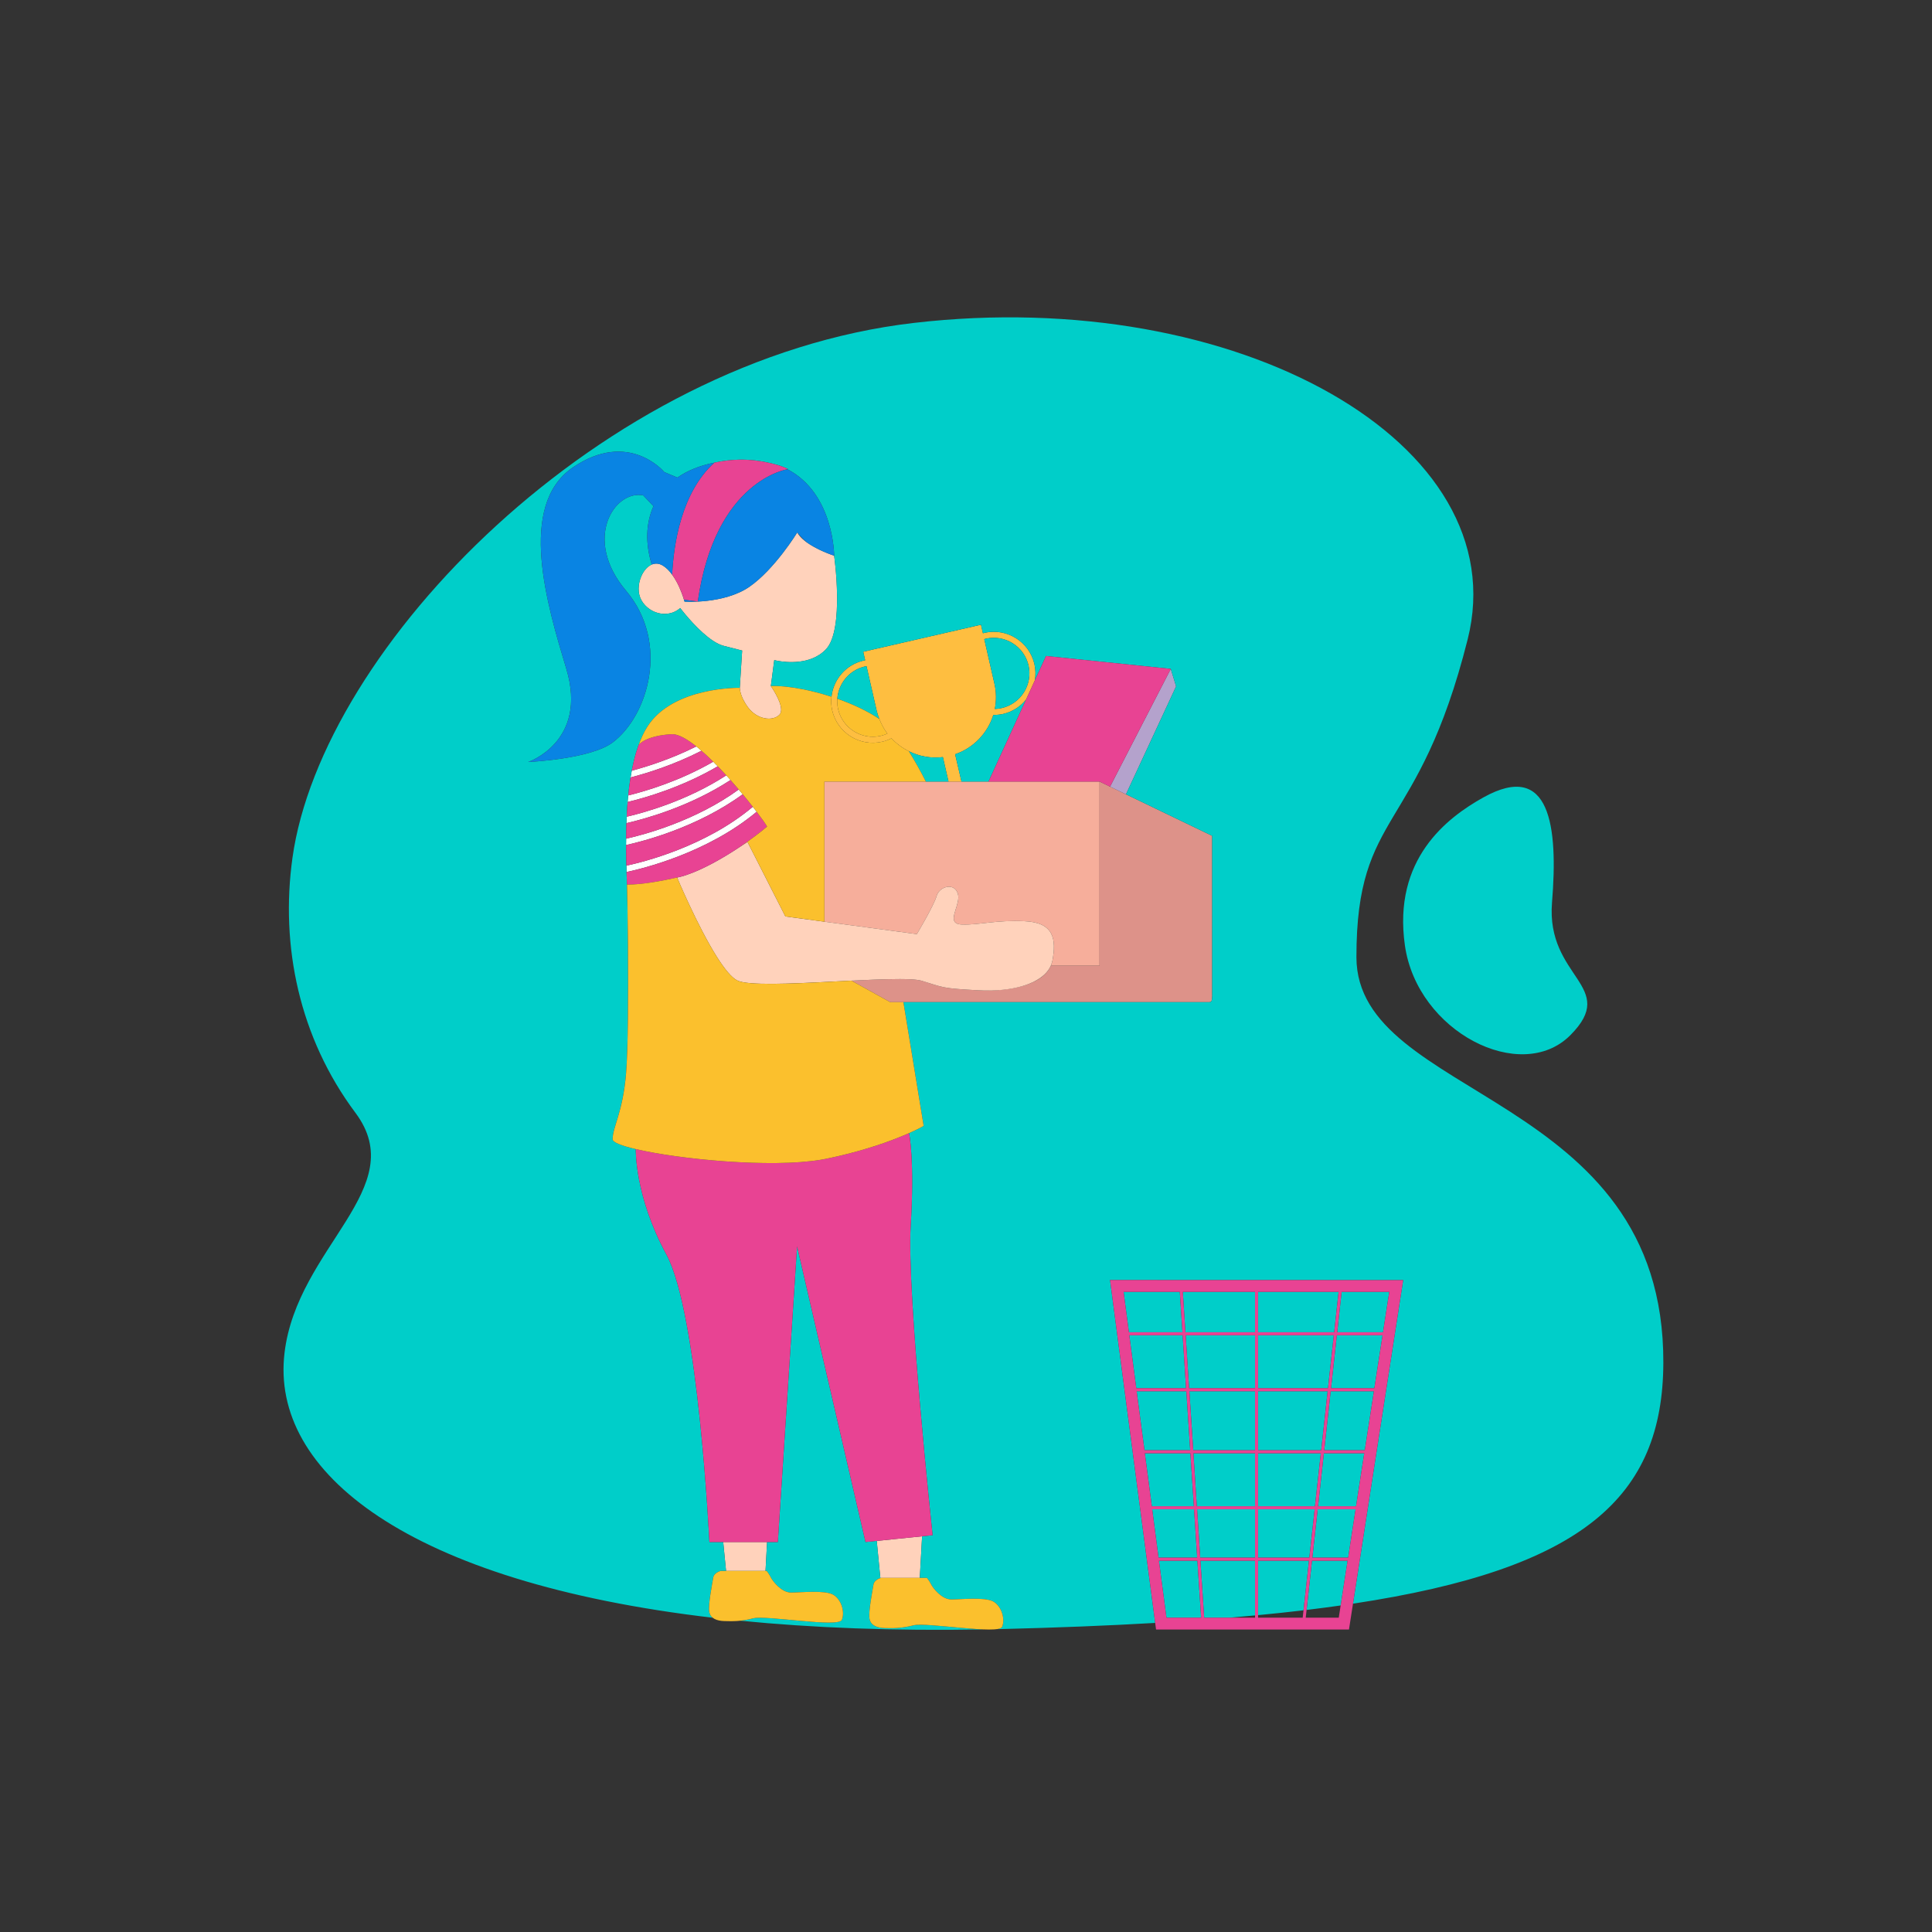 <?xml version="1.0" standalone="no"?>
<svg version="1.1" id="Layer_1" xmlns="http://www.w3.org/2000/svg" xmlns:xlink="http://www.w3.org/1999/xlink" x="0px" y="0px" viewBox="0 0 595.28 595.28" enable-background="new 0 0 595.28 595.28" xml:space="preserve">
<rect x="0" y="0" width="595.28" height="595.28" fill="#333333" stroke="none"/>
<path id="color_x5F_10" fill="#F6AE9B" d="M254.01,283.986l8.125,1.091l20.363,2.735c0,0,5.272-8.815,6.094-11.764
	c0.744-2.58,4.397-3.879,6.001-1.77c0.229,0.301,0.416,0.672,0.547,1.118c0.885,3.039-2.731,7.569-0.578,9.013
	c0.399,0.267,0.995,0.429,1.854,0.455c5.471,0.171,10.318-1.445,19.389-1.021c4.455,0.209,6.864,1.592,8.023,3.715
	c1.201,2.201,1.058,5.198,0.424,8.531c-0.021,0.097-0.054,0.188-0.079,0.283c-0.046,0.172-0.091,0.344-0.148,0.512
	c-0.077,0.228-0.162,0.454-0.255,0.679h0.002h14.285h0.737v-56.748v-0.001H304.58h-8.334h-3.997H254.01V283.986L254.01,283.986
	L254.01,283.986z"></path>
<path id="color_x5F_9" fill="#DD9289" d="M373.495,306.784c0.009-0.111-0.005-49.132-0.005-49.244l-26.554-12.8l-0.006,0.014
	l-4.904-2.381l-0.065-0.031l-3.167-1.527v56.748l0.306,0.081l0,0l-0.306-0.081v-0.001H323.77c-2.927,6.713-15.01,7.983-22.309,7.569
	c-11.395-0.624-10.545-0.822-17.49-2.948c-0.201-0.06-0.439-0.112-0.698-0.161c-0.088-0.017-0.189-0.031-0.283-0.046
	c-0.176-0.028-0.358-0.056-0.556-0.08c-0.145-0.018-0.296-0.034-0.452-0.049c-0.164-0.016-0.335-0.031-0.512-0.045
	c-0.198-0.016-0.396-0.031-0.608-0.044c-0.12-0.007-0.249-0.013-0.374-0.019c-3.749-0.191-9.509,0.01-15.903,0.31
	c-0.74,0.035-1.486,0.07-2.241,0.107l0.004,0.002l11.958,6.631h97.285l1.063-0.009c0.97,0,0.774-1.424,0.84-1.894l0.081-0.081
	L373.495,306.784z"></path>
<polygon id="color_x5F_8" fill="#B4A2CC" points="342.026,242.373 346.93,244.754 346.936,244.74 362.379,211.476 
	360.735,206.09 "></polygon>
<path id="color_x5F_7" fill="#FEBE40" d="M256.42,218.9c1.587,6.891,8.475,11.228,15.363,9.64
	c1.021-0.227,1.984-0.595,2.891-1.049c1.534,1.632,3.349,2.972,5.344,3.965c3.169,1.576,6.797,2.27,10.502,1.818l1.729,7.54h3.997
	l-1.956-8.419c5.754-1.956,10.035-6.577,11.764-12.104c0.992,0,2.013-0.085,3.033-0.312c2.888-0.665,5.313-2.27,7.052-4.409
	l2.714-5.926c0.282-1.623,0.258-3.326-0.127-5.029c-1.587-6.888-8.476-11.196-15.364-9.637c-0.168,0.056-0.336,0.111-0.504,0.139
	l-0.601-2.636l-36.283,8.334l0.595,2.636c-0.17,0.029-0.34,0.057-0.51,0.086c-5.465,1.259-9.293,5.857-9.869,11.142
	C256.039,216.056,256.098,217.477,256.42,218.9z M303.276,196.933c0.17-0.028,0.312-0.085,0.482-0.142
	c5.896-1.332,11.792,2.353,13.153,8.249c1.332,5.896-2.353,11.764-8.249,13.124c-0.707,0.171-1.443,0.254-2.149,0.284
	c0.504-2.515,0.503-5.17-0.118-7.825l-3.284-14.393L303.276,196.933z M266.483,205.353c0.17-0.028,0.34-0.057,0.51-0.085
	l3.118,13.691c0.21,0.886,0.5,1.735,0.825,2.564c0.642,1.639,1.475,3.168,2.492,4.523c-0.652,0.283-1.332,0.51-2.041,0.681
	c-5.896,1.36-11.792-2.354-13.153-8.221c-0.245-1.083-0.317-2.165-0.241-3.219C258.332,210.597,261.669,206.463,266.483,205.353z"></path>
<path id="color_x5F_6_2_" fill="#FFFFFF" d="M193.053,268.675c-0.005,0.001-0.011,0.002-0.016,0.003c0-0.385-0.009-0.8-0.017-1.206
	c-0.005-0.252-0.011-0.489-0.011-0.75c5.159-1.106,24.378-5.868,38.948-18.142l0,0c0.025,0.031,0.045,0.058,0.07,0.089
	c0.071,0.09,0.13,0.168,0.199,0.256c0.319,0.407,0.636,0.812,0.921,1.185c-0.002,0.002-0.004,0.003-0.006,0.005
	C217.907,262.855,197.842,267.677,193.053,268.675z M216.139,231.318c-0.198-0.177-0.391-0.346-0.584-0.514
	c-0.204-0.177-0.411-0.345-0.616-0.509c-0.129-0.103-0.255-0.212-0.387-0.308c-7.71,3.854-15.108,6.207-19.899,7.482
	c-0.099,0.474-0.176,0.958-0.257,1.442c-0.026,0.156-0.058,0.307-0.083,0.466c-0.009,0.055-0.02,0.106-0.029,0.162
	c0.001,0,0.001,0,0.002-0.001C199.275,238.261,207.551,235.711,216.139,231.318z M221.157,236.108
	c-0.412-0.437-0.828-0.852-1.261-1.286c-0.044-0.044-0.084-0.086-0.128-0.131c-0.001,0-0.001,0.001-0.002,0.001
	c-10.277,5.945-20.75,9.061-26.197,10.397h-0.001c-0.006,0.002-0.013,0.003-0.019,0.005c-0.057,0.681-0.113,1.36-0.17,2.013
	c0.002,0,0.004-0.001,0.005-0.001c0.002,0,0.004-0.001,0.005-0.001C198.779,245.828,210.109,242.568,221.157,236.108z
	 M228.839,244.727c-0.3-0.366-0.61-0.744-0.923-1.116c-0.1-0.12-0.193-0.241-0.296-0.359c-0.001,0.001-0.003,0.002-0.004,0.003
	c-13.407,9.749-29.25,13.943-34.692,15.163c-0.017,0.388-0.014,0.777-0.017,1.166c-0.002,0.263-0.011,0.526-0.011,0.789
	c0.004-0.001,0.01-0.002,0.014-0.003C198.112,259.231,214.791,254.978,228.839,244.727z M225.087,240.338
	c0.003-0.002,0.007-0.004,0.01-0.006c-0.425-0.481-0.879-0.963-1.304-1.445c-0.003,0.002-0.006,0.004-0.009,0.005
	c-12.017,7.791-25.136,11.475-30.69,12.751c-0.005,0.123-0.01,0.238-0.015,0.359c-0.008,0.201-0.017,0.396-0.025,0.593
	c-0.015,0.343-0.03,0.692-0.044,1.031c0.001,0,0.003-0.001,0.004-0.001C198.4,252.406,212.366,248.638,225.087,240.338z"></path>
<path id="color_x5F_5" fill="#FFD2BB" d="M247.909,166.605c0.011,0.009,0.022,0.017,0.032,0.026
	c3.494,2.795,9.074,4.594,9.074,4.594s3.232,22.677-2.495,28.8c-1.251,1.325-2.712,2.233-4.234,2.843
	c-5.469,2.194-11.71,0.534-11.725,0.53h-0.001l-1.049,7.991l0,0v0.002c0,0,3.162,4.47,3.178,7.273c0,0.05-0.011,0.094-0.013,0.142
	c0,0.001,0,0.001,0,0.002c-0.005,0.13-0.014,0.257-0.034,0.378c0,0.001,0,0.001,0,0.002c-0.011,0.065-0.026,0.127-0.042,0.19
	c0,0.001-0.001,0.002-0.001,0.003c-0.031,0.122-0.07,0.239-0.12,0.35c-0.001,0.002-0.001,0.003-0.002,0.005
	c-0.018,0.039-0.033,0.079-0.053,0.116c0,0.001-0.001,0.001-0.001,0.002c-0.078,0.142-0.172,0.273-0.289,0.39l0,0
	c-0.006,0.006-0.009,0.015-0.015,0.021c-2.183,2.098-6.775,1.36-9.496-2.126c-0.71-0.919-1.229-1.782-1.613-2.558l0,0
	c-0.13-0.262-0.243-0.513-0.344-0.753c0,0,0,0,0-0.001c-0.071-0.17-0.136-0.335-0.194-0.493v-0.001
	c-0.034-0.094-0.067-0.186-0.097-0.275v-0.001c-0.44-1.307-0.444-2.125-0.444-2.125v-0.001l0.737-11.479l0,0
	c0,0-0.016-0.004-5.754-1.475c-4.116-1.08-9.198-6.612-11.731-9.638c-0.991-1.184-1.592-1.985-1.592-1.985
	c-4.706,4.025-11.48,0.737-12.614-4.11c-1.162-4.847,2.806-11.707,7.285-8.957c1.079,0.662,2.021,1.652,2.834,2.767
	c0,0.003,0,0.006,0,0.008c0.498,0.678,0.945,1.405,1.345,2.136c0.044,0.08,0.085,0.161,0.127,0.241
	c0.13,0.244,0.255,0.488,0.374,0.731c0.087,0.179,0.173,0.357,0.254,0.533c0.05,0.108,0.098,0.214,0.146,0.32
	c1.055,2.356,1.58,4.348,1.58,4.348s12.104,0.821,19.928-4.536c7.824-5.386,14.797-16.781,14.797-16.781
	c0.124,0.241,0.277,0.476,0.444,0.708c0.106,0.148,0.231,0.291,0.353,0.436c0.066,0.078,0.128,0.158,0.198,0.235
	c0.155,0.171,0.324,0.337,0.497,0.502c0.044,0.042,0.087,0.084,0.132,0.126C247.475,166.245,247.687,166.427,247.909,166.605z
	 M236.351,475.126H222.83l0.878,8.901h12.161L236.351,475.126z M284.114,473.355l-7.733,0.785l-6.241,0.646l1.105,11.396h0.199
	h11.962L284.114,473.355z M262.343,302.156c0.755-0.037,1.501-0.072,2.241-0.107c6.402-0.305,12.157-0.503,15.903-0.31
	c0.125,0.006,0.254,0.012,0.374,0.019c0.212,0.013,0.411,0.028,0.608,0.044c0.176,0.014,0.347,0.029,0.512,0.045
	c0.155,0.016,0.308,0.032,0.452,0.049c0.198,0.024,0.38,0.051,0.556,0.08c0.094,0.015,0.196,0.029,0.283,0.046
	c0.259,0.048,0.496,0.101,0.698,0.161c6.945,2.126,6.095,2.324,17.49,2.948c0.512,0.029,1.02,0.044,1.526,0.058
	c0.146,0.004,0.295,0.013,0.441,0.016c0.453,0.008,0.9,0.003,1.347-0.001c0.211-0.002,0.424,0.001,0.633-0.004
	c0.431-0.01,0.856-0.031,1.28-0.052c0.218-0.011,0.438-0.018,0.654-0.032c0.414-0.027,0.821-0.063,1.227-0.101
	c0.218-0.02,0.438-0.039,0.653-0.062c0.398-0.043,0.789-0.095,1.178-0.15c0.213-0.03,0.425-0.059,0.635-0.092
	c0.383-0.06,0.759-0.127,1.132-0.198c0.202-0.039,0.403-0.078,0.602-0.12c0.37-0.078,0.734-0.161,1.092-0.25
	c0.185-0.046,0.366-0.094,0.547-0.143c0.36-0.097,0.714-0.198,1.059-0.306c0.16-0.05,0.315-0.104,0.472-0.157
	c0.353-0.119,0.702-0.24,1.037-0.371c0.124-0.048,0.242-0.101,0.364-0.151c0.354-0.146,0.705-0.295,1.038-0.455
	c0.066-0.032,0.126-0.066,0.191-0.099c2.48-1.233,4.316-2.87,5.201-4.9h0.002l0,0h-0.002c0.093-0.225,0.178-0.451,0.255-0.679
	c0.054-0.169,0.106-0.338,0.148-0.512c0.025-0.095,0.058-0.187,0.079-0.283c0.635-3.332,0.777-6.33-0.424-8.531
	c-1.159-2.123-3.569-3.505-8.022-3.714c-9.071-0.425-13.918,1.191-19.389,1.021c-0.86-0.027-1.456-0.188-1.855-0.456
	c-2.153-1.443,1.463-5.974,0.578-9.013c-0.131-0.446-0.318-0.817-0.547-1.118c-1.604-2.107-5.256-0.809-6,1.771
	c-0.822,2.948-6.094,11.764-6.094,11.764l-20.364-2.736l-8.125-1.091l0,0l-12.018-1.615l-11.679-22.961c0,0-1.007,0.687-2.62,1.715
	c-5.259,3.496-11.1,6.72-15.877,8.364c-0.081,0.029-0.16,0.055-0.24,0.083c-0.203,0.068-0.41,0.143-0.608,0.205
	c-0.826,0.265-1.611,0.472-2.339,0.604c0,0,6.238,14.907,12.21,24.387c2.337,3.71,4.633,6.589,6.499,7.418
	c0.013,0.006,0.032,0.01,0.045,0.016c0.175,0.076,0.379,0.145,0.601,0.21c0.048,0.014,0.094,0.029,0.145,0.043
	c0.247,0.067,0.518,0.128,0.815,0.184c0.039,0.007,0.08,0.014,0.12,0.022c5.529,0.992,19.019,0.223,31.363-0.405
	c0.644-0.033,1.286-0.065,1.922-0.097L262.343,302.156z"></path>
<path id="color_x5F_4" fill="#00CEC9" d="M420.518,446.836h-12.501l1.984-18.17h13.323L420.518,446.836z M365.242,410.496H386.7
	v-12.444h-22.252L365.242,410.496z M367.652,446.836H386.7v-18.17h-20.239L367.652,446.836z M366.376,427.731H386.7v-16.299h-21.373
	L366.376,427.731z M406.117,464.099h11.707l2.523-16.328h-12.444L406.117,464.099z M387.636,410.496h23.442l1.361-12.444h-24.803
	V410.496z M368.757,464.099H386.7v-16.328h-18.992L368.757,464.099z M428.058,398.052h-14.683l-1.361,12.444h14.116L428.058,398.052
	z M425.988,411.432H411.9l-1.786,16.299h13.351L425.988,411.432z M357.078,480.881l2.324,17.546h10.687l-1.162-17.546H357.078z
	 M346.193,398.052l1.644,12.444h16.498l-0.822-12.444H346.193z M365.44,427.73l-1.049-16.299H347.95l2.155,16.299H365.44z
	 M432.876,291.325c3.798,26.617,35.745,42.859,50.939,27.666c15.165-15.194-7.512-17.604-5.613-40.933s-0.482-43.88-21.175-32.344
	C445.831,251.951,429.078,264.707,432.876,291.325z M369.806,479.945H386.7v-14.91h-17.858L369.806,479.945z M366.716,446.836
	l-1.191-18.17h-15.307l2.41,18.17H366.716z M371.024,498.427h7.928c2.63-0.22,5.21-0.45,7.748-0.689v-16.857h-16.838
	L371.024,498.427z M387.635,427.73h21.543l1.786-16.299h-23.329V427.73z M368.87,479.945l-0.964-14.91h-12.898l1.956,14.91H368.87z
	 M367.849,464.1l-1.077-16.328h-14.031l2.154,16.328H367.849z M387.635,480.881v16.768c4.827-0.461,9.499-0.954,13.997-1.487
	l1.679-15.28H387.635z M201.021,235.558c0.102-0.034,0.208-0.071,0.31-0.106C201.229,235.487,201.123,235.524,201.021,235.558z
	 M204.262,174.287c-0.256-0.157-0.509-0.275-0.76-0.371C203.753,174.013,204.006,174.13,204.262,174.287z M227.916,243.611
	c0.313,0.372,0.623,0.75,0.923,1.116c0,0,0.001-0.001,0.001-0.001c-0.244-0.296-0.496-0.602-0.749-0.905
	C228.032,243.751,227.976,243.682,227.916,243.611c-0.099-0.119-0.192-0.24-0.295-0.358l0,0
	C227.723,243.371,227.816,243.491,227.916,243.611z M266.993,205.268c-0.17,0.028-0.34,0.057-0.51,0.085
	c-4.814,1.11-8.151,5.244-8.49,9.934c4.671,1.641,9.238,3.751,12.943,6.236c-0.325-0.829-0.615-1.678-0.825-2.564L266.993,205.268z
	 M225.088,240.339c0.003-0.002,0.007-0.004,0.01-0.006c-0.425-0.481-0.879-0.963-1.304-1.445l0,0
	c0.425,0.482,0.878,0.963,1.303,1.444c-0.003,0.002-0.007,0.004-0.01,0.006h0c0.869,0.977,1.713,1.954,2.529,2.917l0,0
	C226.8,242.292,225.957,241.316,225.088,240.339z M387.635,446.836h19.446l1.984-18.17h-21.43V446.836z M512.502,419.904
	c-0.142,41.27-24.582,63.486-95.624,74.212l15.46-99.692l-90.312-0.028c5.003,38.081,9.381,71.233,13.905,105.649
	c-14.543,0.847-30.301,1.469-47.353,1.894c-0.512,0.013-1.013,0.019-1.523,0.031c0.952-0.121,1.574-0.343,1.721-0.708
	c0.992-2.494-0.171-6.378-2.749-7.825c-2.58-1.417-9.893-0.623-12.898-0.623c-3.033,0-5.754-3.628-6.236-4.649
	c-0.482-0.991-1.276-1.983-1.276-1.983h-2.211l0.708-12.827l3.232-0.328c0,0.001-8.022-74.664-6.747-95.328
	c1.218-20.191-0.43-28.2-0.506-28.556c2.991-1.334,4.502-2.229,4.502-2.229l-6.236-38.125h93.232l1.063-0.009
	c0.97,0,0.774-1.424,0.84-1.894l0.081-0.081l-0.08-0.021c0.009-0.111-0.005-49.132-0.005-49.244l-26.554-12.8l15.443-33.264
	l-1.644-5.385l0.001-0.001l-38.438-3.969l-3.445,7.523c0.282-1.623,0.258-3.326-0.127-5.029c-1.587-6.888-8.476-11.196-15.364-9.637
	c-0.168,0.056-0.336,0.111-0.504,0.139l-0.601-2.636l-36.283,8.334l0.595,2.636c-0.17,0.029-0.34,0.057-0.51,0.086
	c-5.465,1.259-9.293,5.857-9.869,11.142c-0.151,1.377-0.092,2.798,0.23,4.221c1.587,6.891,8.475,11.228,15.363,9.64
	c1.021-0.227,1.984-0.595,2.891-1.049c1.534,1.632,3.349,2.972,5.344,3.965c3.169,1.576,6.797,2.27,10.502,1.818l1.729,7.54h0
	h-6.973c-1.541-3.026-3.334-6.296-5.258-9.357c-1.995-0.993-3.81-2.333-5.344-3.965c-0.907,0.454-1.87,0.822-2.891,1.049
	c-6.888,1.588-13.776-2.749-15.363-9.64c-0.322-1.424-0.381-2.844-0.231-4.221c-2.988-0.97-5.97-1.743-8.756-2.299
	c0,0.001,0.001,0.001,0.001,0.002c-3.855-0.766-7.37-1.105-9.918-0.994l-0.005,0.002v-0.002l1.049-7.991h0.001
	c0.015,0.004,6.256,1.664,11.725-0.53c1.522-0.61,2.983-1.518,4.234-2.843c5.727-6.123,2.495-28.8,2.495-28.8
	s-0.004-19.125-14.393-26.636c0.125-0.023,0.216-0.039,0.218-0.039c-0.389-0.208-0.792-0.395-1.204-0.566
	c-0.009-0.004-0.018-0.009-0.027-0.013c-0.225-0.093-0.46-0.169-0.691-0.252c-0.201-0.072-0.397-0.153-0.601-0.219
	c-0.865-0.272-1.731-0.513-2.599-0.726c-0.218-0.054-0.436-0.091-0.654-0.141c-0.63-0.144-1.261-0.286-1.892-0.399
	c-0.457-0.082-0.915-0.139-1.372-0.204c-0.381-0.054-0.761-0.119-1.142-0.161c-0.634-0.071-1.269-0.117-1.904-0.156
	c-0.196-0.012-0.391-0.033-0.587-0.042c-0.763-0.035-1.526-0.045-2.291-0.033c-0.063,0.001-0.125-0.001-0.188,0
	c-2.524,0.051-5.061,0.357-7.609,0.927c-4.491,0.876-8.267,2.444-11.31,4.546c-0.019,0.013-0.035,0.027-0.054,0.04l-4.049-1.705
	c0,0-10.917-13.167-28.167-1.417s-7.826,42.677-2,62.06c6.75,22.457-11.75,28.69-11.75,28.69s19.149-0.849,26.005-6
	c10.954-8.23,17.652-30.75,4.152-46.75s-3.574-31.083,5.26-29.417l3.172,3.364c-2.334,5.23-2.545,11.466-0.521,17.963
	c0.002,0.005,0.009,0.009,0.012,0.014c0,0,0,0,0,0c-2.816,1.171-4.699,5.757-3.852,9.29c1.134,4.847,7.908,8.135,12.614,4.11
	c-0.003,0.08,0.02,0.1,0.06,0.079c-0.004-0.005-0.003-0.004-0.006-0.008c0.16,0.211,0.71,0.925,1.538,1.914
	c2.533,3.026,7.615,8.558,11.731,9.638c5.738,1.471,5.754,1.475,5.754,1.475l-0.737,11.478c-0.021,0-20.526-0.42-28.431,11.905
	c-1.075,1.68-1.975,3.612-2.736,5.712l-0.002,0.002l-0.011,0.011c-0.028,0.078-0.051,0.163-0.079,0.242
	c-0.245,0.691-0.479,1.395-0.695,2.121c-0.012,0.041-0.025,0.081-0.036,0.121c-0.209,0.711-0.4,1.441-0.582,2.18
	c-0.049,0.197-0.098,0.393-0.144,0.591c-0.169,0.716-0.327,1.441-0.473,2.177c-0.043,0.217-0.083,0.437-0.124,0.656
	c-0.059,0.31-0.111,0.626-0.165,0.94c-0.018,0.108-0.039,0.214-0.057,0.323c-0.026,0.156-0.058,0.307-0.083,0.466
	c-0.009,0.055-0.02,0.106-0.029,0.162c0.001,0,0.001,0,0.002-0.001c-0.031,0.193-0.065,0.383-0.095,0.577
	c-0.112,0.728-0.213,1.464-0.307,2.202c-0.037,0.292-0.074,0.584-0.109,0.877c-0.075,0.63-0.143,1.261-0.207,1.894
	c5.448-1.335,15.921-4.451,26.198-10.396c-1.422-1.411-2.839-2.73-4.211-3.888c-0.204-0.177-0.411-0.345-0.616-0.509
	c-0.03-0.024-0.06-0.048-0.09-0.072c0.031,0.025,0.061,0.047,0.091,0.072c0.205,0.164,0.412,0.332,0.616,0.509
	c1.372,1.158,2.789,2.477,4.211,3.888c0,0,0,0-0.001,0c-10.277,5.945-20.75,9.061-26.197,10.397h-0.001
	c-0.006,0.002-0.013,0.003-0.019,0.005c-0.057,0.681-0.113,1.36-0.17,2.013c0.002,0,0.004-0.001,0.005-0.001
	c0.002,0,0.004-0.001,0.005-0.001c-0.018,0.219-0.038,0.44-0.055,0.659c-0.026,0.339-0.053,0.677-0.076,1.016
	c-0.045,0.656-0.083,1.31-0.118,1.963c-0.016,0.301-0.03,0.6-0.044,0.899c-0.001,0-0.002,0-0.002,0.001
	c-0.005,0.123-0.01,0.238-0.015,0.358c0-0.004,0-0.008,0.001-0.013c0,0.005,0,0.009-0.001,0.013
	c-0.008,0.201-0.017,0.396-0.025,0.593c-0.015,0.343-0.03,0.692-0.044,1.031c0.001,0,0.003-0.001,0.004-0.001
	c3.882-0.879,12.226-3.093,21.345-7.363c-9.118,4.27-17.463,6.485-21.346,7.364c-0.019,0.559-0.033,1.11-0.047,1.663
	c-0.005,0.203-0.01,0.406-0.014,0.608c-0.026,1.252-0.043,2.488-0.045,3.687c-0.002,0.263-0.011,0.526-0.011,0.789
	c0.004-0.001,0.01-0.002,0.014-0.003c0,0,0.001,0,0.001,0c0.005,2.52,0.05,4.881,0.108,7.007c0.001,0.032,0.001,0.063,0.001,0.095
	c0.008,0.406,0.017,0.821,0.017,1.206c0.005-0.001,0.011-0.002,0.016-0.003c4.789-0.998,24.854-5.82,40.088-18.56
	c0.002-0.002,0.003-0.003,0.005-0.004c0,0.001,0.001,0.001,0.001,0.002c-0.002,0.002-0.004,0.003-0.006,0.005c0,0,0,0,0-0.001
	c-15.233,12.738-35.299,17.56-40.087,18.558c0.023,0.796,0.047,1.562,0.07,2.271l0.043,1.223l0.014,0.392c-0.001,0-0.001,0-0.002,0
	l-0.014-0.393c0.003,0.101,0.006,0.207,0.009,0.305c0.001,0.029,0.002,0.06,0.003,0.089c0.008,0.263,0.015,0.543,0.023,0.834
	c0.087,3.304,0.178,8.413,0.242,14.311c0.016,1.359,0.032,2.758,0.047,4.187c-0.003,0-0.005-0.001-0.008-0.001
	c0.112,14.19,0.042,31.236-0.587,38.862c-0.992,12.019-4.139,16.469-4.139,20.268c0,0.926,2.732,2.002,7.144,3.041
	c0-0.001,0-0.007,0-0.007h0.03v0.001H195.9c0,0,0,0.006,0,0.007c-0.004,0.141-0.376,14.426,9.439,32.477
	c9.865,18.143,13.238,88.583,13.238,88.583h21.09l5.924-91.105l21.09,91.105l9.7-0.985l7.733-0.785l-7.733,0.785l-6.241,0.646
	l1.105,11.396h0.199c0,0-2.041,0.453-2.324,2.098c-0.255,1.644-1.588,8.333-1.219,10.431c0.368,2.126,2.324,2.864,4.705,2.92
	c2.381,0.056,4.961,0.141,8.901-0.851c2.76-0.691,14.387,1.004,21.548,1.271c-27.737,0.498-52.703-0.475-74.954-2.683
	c1.184-0.124,2.501-0.347,4.026-0.742c3.969-0.992,26.277,2.977,27.269,0.482c0.992-2.467-0.17-6.379-2.75-7.796
	s-9.921-0.623-12.926-0.623c-3.005,0-5.726-3.657-6.208-4.649c-0.482-0.992-1.276-2.012-1.276-2.012h-14.173
	c0,0-2.069,0.481-2.324,2.125c-0.255,1.616-1.587,8.334-1.219,10.432c0.144,0.817,0.533,1.423,1.09,1.867
	c-93.901-10.99-136.384-44.802-131.936-81.638c3.912-32.655,39.203-50.712,21.855-73.928
	c-17.348-23.215-23.187-51.448-19.417-78.548c9.014-64.743,95.017-153.638,191.424-164.835
	c99.893-11.621,185.896,37.135,170.674,97.512c-15.194,60.35-34.299,52.215-34.271,97.909
	C417.966,338.918,512.813,336.311,512.502,419.904z M222.83,475.126l0.878,8.901h12.161l0.482-8.901H222.83z M306.513,218.448
	c0.706-0.03,1.442-0.113,2.149-0.284c5.896-1.36,9.581-7.228,8.249-13.124c-1.361-5.896-7.257-9.581-13.153-8.249
	c-0.17,0.057-0.312,0.114-0.482,0.142l-0.165-0.703l3.284,14.393C307.016,213.278,307.017,215.933,306.513,218.448z
	 M223.784,238.892L223.784,238.892c-0.638-0.699-1.283-1.391-1.932-2.071C222.501,237.501,223.146,238.193,223.784,238.892z
	 M219.896,234.822c0.122,0.123,0.236,0.243,0.356,0.363C220.134,235.063,220.015,234.94,219.896,234.822
	c0.003,0.002,0.005,0.004,0.008,0.007C219.902,234.827,219.899,234.824,219.896,234.822c-0.043-0.044-0.083-0.086-0.127-0.131
	c0,0,0,0-0.001,0C219.812,234.736,219.852,234.778,219.896,234.822z M402.581,496.045c3.604-0.434,7.101-0.892,10.497-1.374
	l2.139-13.79h-10.97L402.581,496.045z M387.635,479.945h15.789l1.644-14.91h-17.433V479.945z M387.635,464.1h17.518l1.814-16.328
	h-19.332V464.1z M406.004,465.035l-1.644,14.91h11.027l2.296-14.91H406.004z M223.792,245.853
	c-12.462,7.912-25.937,11.46-30.868,12.565c-0.017,0.388-0.014,0.777-0.017,1.166c0.003-0.389,0-0.778,0.017-1.166
	C197.856,257.312,211.33,253.764,223.792,245.853z M342.026,242.373L342.026,242.373l-0.064-0.031l-3.167-1.528h-0.001v0.001v0
	l3.167,1.527L342.026,242.373z M242.454,144.621c0.071-0.015,0.115-0.022,0.168-0.032c-0.001,0-0.001-0.001-0.002-0.001
	C242.576,144.596,242.512,144.609,242.454,144.621z M257.015,171.225c0,0-0.066-0.022-0.164-0.055
	C256.951,171.204,257.015,171.225,257.015,171.225z M309.087,219.979c-1.02,0.227-2.041,0.312-3.033,0.312
	c-1.729,5.527-6.01,10.148-11.764,12.104l1.956,8.419h8.334l11.559-25.244l2.714-5.926l-2.714,5.926
	C314.4,217.709,311.975,219.314,309.087,219.979z"></path>
<path id="color_x5F_3" fill="#E84393" d="M316.139,215.57l2.714-5.926l3.445-7.523l38.438,3.969l-18.709,36.283l-0.065-0.031
	l-3.167-1.528H304.58L316.139,215.57z M193.009,266.723c5.159-1.106,24.378-5.868,38.948-18.142c-1.19-1.522-2.56-3.215-4.04-4.971
	c0.313,0.373,0.622,0.751,0.923,1.116c-14.048,10.251-30.727,14.504-35.929,15.643c0.005,2.557,0.051,4.953,0.11,7.103
	C193.015,267.22,193.009,266.984,193.009,266.723z M432.338,394.424l-16.696,107.66h-59.443
	c-4.62-35.15-9.071-68.854-14.173-107.688L432.338,394.424z M387.636,410.496h23.442l1.361-12.444h-24.803L387.636,410.496
	L387.636,410.496z M387.635,427.73h21.543l1.786-16.299h-23.329V427.73z M387.635,446.836h19.446l1.984-18.17h-21.43V446.836z
	 M387.635,464.1h17.518l1.814-16.328h-19.332V464.1z M387.635,479.945h15.789l1.644-14.91h-17.433V479.945z M347.837,410.496h16.498
	l-0.822-12.444h-17.32L347.837,410.496z M350.105,427.73h15.335l-1.049-16.299H347.95L350.105,427.73z M352.628,446.836h14.088
	l-1.191-18.17h-15.307L352.628,446.836z M354.895,464.1h12.954l-1.077-16.328h-14.031L354.895,464.1z M356.964,479.945h11.906
	l-0.964-14.91h-12.898L356.964,479.945z M370.089,498.427l-1.162-17.546h-11.849l2.324,17.546H370.089z M386.7,480.881h-16.838
	l1.162,17.546H386.7V480.881z M386.7,465.035h-17.858l0.964,14.91H386.7V465.035z M386.7,447.771h-18.992l1.049,16.328H386.7
	V447.771z M386.7,428.666h-20.239l1.191,18.17H386.7V428.666z M386.7,411.432h-21.373l1.049,16.299H386.7V411.432z M386.7,398.052
	h-22.252l0.794,12.444H386.7V398.052z M401.383,498.427l1.928-17.546h-15.676v17.546H401.383z M415.217,480.881h-10.97
	l-1.928,17.546h10.176L415.217,480.881z M417.683,465.035h-11.679l-1.644,14.91h11.027L417.683,465.035z M420.347,447.771h-12.444
	l-1.786,16.328h11.707L420.347,447.771z M423.324,428.666h-13.323l-1.984,18.17h12.501L423.324,428.666z M425.988,411.432H411.9
	l-1.786,16.299h13.351L425.988,411.432z M426.13,410.496l1.928-12.444h-14.683l-1.361,12.444H426.13z M287.346,473.027
	c0,0.001-8.022-74.664-6.747-95.328c1.218-20.191-0.43-28.2-0.506-28.556c-0.002-0.008-0.004-0.017-0.004-0.017
	c-3.861,1.713-10.137,4.162-18.835,6.369c-0.222,0.056-0.45,0.112-0.675,0.168c-0.372,0.092-0.748,0.184-1.128,0.276
	c-0.311,0.075-0.625,0.149-0.942,0.223c-0.315,0.074-0.636,0.146-0.957,0.219c-0.349,0.079-0.696,0.158-1.051,0.236
	c-0.347,0.076-0.702,0.151-1.055,0.226c-0.3,0.064-0.592,0.129-0.897,0.192c-0.055,0.011-0.114,0.021-0.168,0.032
	c-0.373,0.075-0.755,0.146-1.146,0.214c-0.091,0.016-0.181,0.032-0.273,0.047c-15.502,2.603-43.806-0.147-57.033-3.27H195.9
	c0,0,0,0.006,0,0.007c-0.004,0.141-0.376,14.426,9.439,32.477c9.865,18.143,13.238,88.583,13.238,88.583h21.09l5.924-91.105
	l21.09,91.105l9.7-0.985l7.733-0.785L287.346,473.027z M194.653,237.469c4.791-1.275,12.189-3.628,19.899-7.482
	c0.131,0.096,0.258,0.206,0.387,0.308c-3.124-2.55-5.971-4.197-8.012-4.079c-8.22,0.481-10.148,3.316-10.148,3.316l-0.017,0.017
	l-0.011,0.011c-0.028,0.078-0.051,0.163-0.079,0.242c-0.245,0.691-0.479,1.395-0.695,2.121c-0.012,0.041-0.025,0.081-0.036,0.121
	c-0.209,0.711-0.4,1.441-0.582,2.18c-0.049,0.197-0.098,0.393-0.144,0.591c-0.169,0.716-0.327,1.441-0.473,2.177
	c-0.043,0.217-0.083,0.437-0.124,0.656c-0.079,0.417-0.149,0.84-0.221,1.263C194.477,238.427,194.554,237.943,194.653,237.469z
	 M232.226,248.927c-0.069-0.088-0.129-0.167-0.199-0.256C232.094,248.757,232.159,248.841,232.226,248.927z M209.505,270.189
	c0.01-0.002,0.02-0.004,0.03-0.007c0.016-0.004,0.034-0.01,0.05-0.014c0.428-0.107,0.872-0.234,1.325-0.375
	c0.02-0.006,0.038-0.01,0.058-0.016c0.198-0.062,0.406-0.137,0.608-0.205c0.079-0.027,0.16-0.055,0.24-0.083
	c4.777-1.644,10.619-4.868,15.877-8.364c0.031-0.021,0.063-0.042,0.094-0.063c3.207-2.137,6.193-4.365,8.564-6.386
	c-0.378-0.697-1.543-2.368-3.21-4.559c-15.233,12.738-35.299,17.56-40.087,18.558c0.023,0.796,0.047,1.562,0.07,2.271l0.043,1.223
	l0,0l0.014,0.393c4.86,0.001,10.517-1.107,15.447-2.182c0.02-0.004,0.039-0.008,0.059-0.013
	C208.958,270.307,209.237,270.248,209.505,270.189z M219.766,234.692c-1.422-1.411-2.839-2.73-4.211-3.888
	c0.193,0.168,0.386,0.336,0.584,0.514c-8.588,4.393-16.864,6.943-21.853,8.22c-0.031,0.193-0.065,0.383-0.095,0.577
	c-0.112,0.728-0.213,1.464-0.307,2.202c-0.037,0.292-0.074,0.584-0.109,0.877c-0.075,0.63-0.143,1.261-0.207,1.894
	C199.016,243.753,209.489,240.637,219.766,234.692z M193.094,251.643c5.555-1.276,18.674-4.96,30.69-12.751
	c-1.276-1.398-2.583-2.77-3.888-4.071c0.433,0.434,0.849,0.85,1.261,1.286c-11.048,6.46-22.378,9.72-27.768,10.996
	c-0.018,0.22-0.038,0.441-0.055,0.661c-0.026,0.339-0.053,0.677-0.076,1.016c-0.045,0.656-0.083,1.31-0.118,1.963
	c-0.022,0.413-0.042,0.824-0.06,1.235c0,0.008-0.001,0.015-0.001,0.023C193.084,251.881,193.089,251.766,193.094,251.643z
	 M207.096,177.053c0,0.003,0,0.006,0,0.008c0.498,0.678,0.945,1.405,1.345,2.136c0.044,0.081,0.084,0.16,0.127,0.241
	c0.13,0.244,0.255,0.488,0.374,0.731c0.089,0.18,0.172,0.355,0.254,0.533c0.05,0.108,0.098,0.214,0.146,0.32
	c0.72,1.596,1.204,3.03,1.438,3.779l4.224,0.539c5.386-37.672,27.808-40.79,27.836-40.79c-0.389-0.208-0.792-0.395-1.204-0.566
	c-0.009-0.004-0.018-0.009-0.027-0.013c-0.225-0.093-0.46-0.169-0.691-0.252c-0.201-0.072-0.397-0.153-0.601-0.219
	c-0.865-0.272-1.731-0.513-2.599-0.726c-0.218-0.054-0.436-0.091-0.654-0.141c-0.63-0.144-1.261-0.286-1.892-0.399
	c-0.457-0.082-0.915-0.139-1.372-0.204c-0.381-0.054-0.761-0.119-1.142-0.161c-0.634-0.071-1.269-0.117-1.904-0.156
	c-0.196-0.012-0.391-0.033-0.587-0.042c-0.763-0.035-1.526-0.045-2.291-0.033c-0.063,0.001-0.125-0.001-0.188,0
	c-2.524,0.051-5.061,0.357-7.609,0.927C209.906,151.775,207.551,167.755,207.096,177.053z M192.924,258.418
	c5.441-1.22,21.285-5.414,34.692-15.163c-0.816-0.963-1.66-1.94-2.529-2.917c-12.721,8.3-26.687,12.068-32.074,13.288
	c-0.019,0.559-0.033,1.11-0.047,1.663c-0.005,0.203-0.01,0.406-0.014,0.608c-0.026,1.252-0.043,2.488-0.045,3.687
	C192.91,259.195,192.907,258.806,192.924,258.418z"></path>
<path id="color_x5F_2" fill="#FBC02D" d="M247.434,212.383c0-0.001-0.001-0.001-0.001-0.002c2.786,0.556,5.768,1.329,8.756,2.299
	c-0.15,1.377-0.091,2.797,0.231,4.221c1.587,6.891,8.475,11.228,15.363,9.64c1.021-0.227,1.984-0.595,2.891-1.049
	c1.534,1.632,3.349,2.972,5.344,3.965c1.924,3.061,3.717,6.331,5.258,9.357H254.01v0.001v43.171l-12.019-1.616l-11.679-22.961
	c0,0-0.968,0.66-2.525,1.654c3.207-2.137,6.193-4.365,8.564-6.386c-0.378-0.697-1.543-2.368-3.21-4.559
	c0.002-0.002,0.004-0.003,0.006-0.005c-0.285-0.373-0.602-0.778-0.921-1.185c-0.067-0.086-0.131-0.169-0.199-0.256
	c-0.025-0.031-0.045-0.058-0.07-0.089l0,0c-1.19-1.522-2.56-3.215-4.04-4.971c-0.1-0.12-0.193-0.241-0.296-0.359
	c-0.001,0.001-0.003,0.002-0.004,0.003c-0.816-0.963-1.66-1.94-2.529-2.917c0.003-0.002,0.007-0.004,0.01-0.006
	c-0.425-0.481-0.879-0.963-1.304-1.445c-0.003,0.002-0.006,0.004-0.009,0.005c-1.276-1.398-2.583-2.77-3.888-4.071
	c-0.044-0.044-0.084-0.086-0.128-0.131c-0.001,0-0.001,0.001-0.002,0.001c-1.422-1.411-2.839-2.73-4.211-3.888
	c-0.204-0.177-0.411-0.345-0.616-0.509c-3.124-2.55-5.971-4.197-8.012-4.079c-8.22,0.481-10.148,3.316-10.148,3.316l-0.017,0.017
	c0.761-2.101,1.662-4.034,2.737-5.714c7.909-12.331,28.432-11.905,28.432-11.905l0,0v0.001v0.001c0,0,0.003,0.817,0.444,2.125
	c-0.239-0.703-0.364-1.276-0.415-1.645c0.05,0.368,0.176,0.943,0.415,1.645c0.03,0.089,0.063,0.181,0.097,0.275
	c0.059,0.161,0.122,0.321,0.195,0.495c0.1,0.24,0.214,0.491,0.344,0.753c0.021,0.042,0.033,0.077,0.055,0.119
	c-0.022-0.042-0.034-0.078-0.054-0.119c0.385,0.777,0.904,1.64,1.613,2.558c2.721,3.486,7.313,4.224,9.496,2.126
	c0.006-0.006,0.009-0.015,0.015-0.021c0.121-0.116,0.214-0.249,0.291-0.392c0.02-0.037,0.035-0.077,0.053-0.116
	c0.051-0.113,0.092-0.232,0.122-0.358c0.016-0.062,0.031-0.125,0.042-0.19c0.019-0.122,0.029-0.251,0.034-0.382
	c0.002-0.049,0.013-0.092,0.013-0.142c-0.014-2.797-3.164-7.256-3.176-7.274C240.064,211.278,243.579,211.617,247.434,212.383z
	 M258.234,218.506c1.361,5.867,7.257,9.581,13.153,8.221c0.709-0.171,1.389-0.398,2.041-0.681c-1.017-1.355-1.85-2.884-2.492-4.523
	c-3.705-2.485-8.272-4.595-12.943-6.236C257.917,216.341,257.989,217.423,258.234,218.506z M195.929,354.058
	c13.227,3.122,41.531,5.873,57.033,3.27c0.091-0.015,0.182-0.031,0.273-0.047c0.391-0.068,0.772-0.139,1.146-0.214
	c0.055-0.011,0.113-0.021,0.167-0.033c0.304-0.063,0.599-0.127,0.898-0.191c0.353-0.075,0.709-0.149,1.055-0.226
	c0.355-0.078,0.702-0.157,1.051-0.236c0.321-0.073,0.641-0.146,0.957-0.219c0.317-0.074,0.63-0.148,0.942-0.223
	c0.38-0.091,0.757-0.183,1.128-0.276c0.226-0.056,0.453-0.112,0.675-0.168c8.698-2.207,14.974-4.656,18.835-6.369
	c0,0,0.002,0.009,0.004,0.017c2.991-1.334,4.502-2.229,4.502-2.229l-6.236-38.125h-4.053l0,0l0,0h-0.001l-11.958-6.631
	c-0.637,0.032-1.278,0.064-1.922,0.097c-12.343,0.642-25.829,1.407-31.363,0.405c-0.04-0.007-0.081-0.014-0.12-0.022
	c-0.296-0.056-0.568-0.117-0.815-0.184c-0.051-0.014-0.096-0.028-0.145-0.043c-0.222-0.065-0.426-0.134-0.601-0.21
	c-0.013-0.006-0.032-0.01-0.045-0.016c-1.866-0.829-4.162-3.708-6.499-7.418c-5.971-9.478-12.208-24.381-12.211-24.388
	c-4.931,1.075-10.587,2.183-15.447,2.182l-0.014-0.393c0.003,0.101,0.006,0.207,0.009,0.305c0.001,0.029,0.002,0.06,0.003,0.089
	c0.008,0.263,0.015,0.543,0.023,0.834c0.087,3.304,0.178,8.413,0.242,14.311c0.016,1.359,0.032,2.758,0.047,4.187
	c-0.003,0-0.005-0.001-0.008-0.001c0.112,14.19,0.042,31.236-0.587,38.862c-0.992,12.019-4.139,16.469-4.139,20.268
	c0,0.926,2.732,2.002,7.144,3.041c0-0.001,0-0.007,0-0.007L195.929,354.058L195.929,354.058z M256.646,491.312
	c-2.58-1.417-9.921-0.623-12.926-0.623c-3.005,0-5.726-3.657-6.208-4.649c-0.482-0.992-1.276-2.012-1.276-2.012h-14.173
	c0,0-2.069,0.481-2.324,2.125c-0.255,1.616-1.587,8.334-1.219,10.432c0.369,2.098,2.324,2.835,4.706,2.892
	c2.382,0.057,4.961,0.17,8.901-0.851c3.969-0.992,26.277,2.977,27.269,0.482C260.388,496.641,259.226,492.729,256.646,491.312z
	 M306.027,493.437c-2.58-1.417-9.893-0.623-12.898-0.623c-3.033,0-5.754-3.628-6.236-4.649c-0.482-0.991-1.276-1.983-1.276-1.983
	h-2.211h-11.962c0,0-2.041,0.453-2.324,2.098c-0.255,1.644-1.588,8.333-1.219,10.431c0.368,2.126,2.324,2.864,4.705,2.92
	c2.381,0.056,4.961,0.141,8.901-0.851c3.968-0.993,26.277,2.948,27.269,0.482C309.768,498.768,308.605,494.884,306.027,493.437z"></path>
<path id="color_x5F_1" fill="#0984E3" d="M209.651,187.433c-0.04,0.021-0.063,0.002-0.06-0.079
	C209.591,187.354,209.615,187.386,209.651,187.433z M215.004,185.34l-4.224-0.539c-0.234-0.749-0.718-2.183-1.438-3.779
	c-0.048-0.106-0.096-0.212-0.146-0.32c-0.082-0.178-0.165-0.353-0.254-0.533c-0.119-0.243-0.244-0.487-0.374-0.731
	c-0.043-0.081-0.083-0.16-0.127-0.241c-0.4-0.731-0.847-1.458-1.345-2.136c0,0,0,0.001,0,0.001c0.498,0.678,0.945,1.405,1.345,2.136
	c0.044,0.08,0.085,0.161,0.127,0.241c0.13,0.244,0.255,0.488,0.374,0.731c0.087,0.179,0.173,0.357,0.254,0.533
	c0.05,0.108,0.098,0.214,0.146,0.32c1.055,2.356,1.58,4.348,1.58,4.348s12.104,0.821,19.928-4.536
	c7.824-5.386,14.797-16.781,14.797-16.781s1.041,1.495,3.068,3.155c3.485,2.462,8.3,4.016,8.3,4.016s-0.004-19.128-14.395-26.638
	C240.333,145.013,220.087,149.788,215.004,185.34z M192.907,182.03c-13.5-16-3.574-31.083,5.26-29.417l3.172,3.364
	c-2.334,5.23-2.545,11.466-0.521,17.963c0.002,0.005,0.009,0.009,0.012,0.014c1.047-0.435,2.219-0.413,3.433,0.333
	c1.079,0.662,2.021,1.652,2.834,2.767c0,0,0-0.001,0-0.001c0.455-9.298,2.81-25.278,12.983-34.488
	c-4.491,0.876-8.267,2.444-11.31,4.546c-0.019,0.013-0.035,0.027-0.054,0.04l-4.049-1.705c0,0-10.917-13.167-28.167-1.417
	s-7.826,42.677-2,62.06c6.75,22.457-11.75,28.69-11.75,28.69s19.149-0.849,26.005-6C199.709,220.55,206.407,198.03,192.907,182.03z"></path>
</svg>